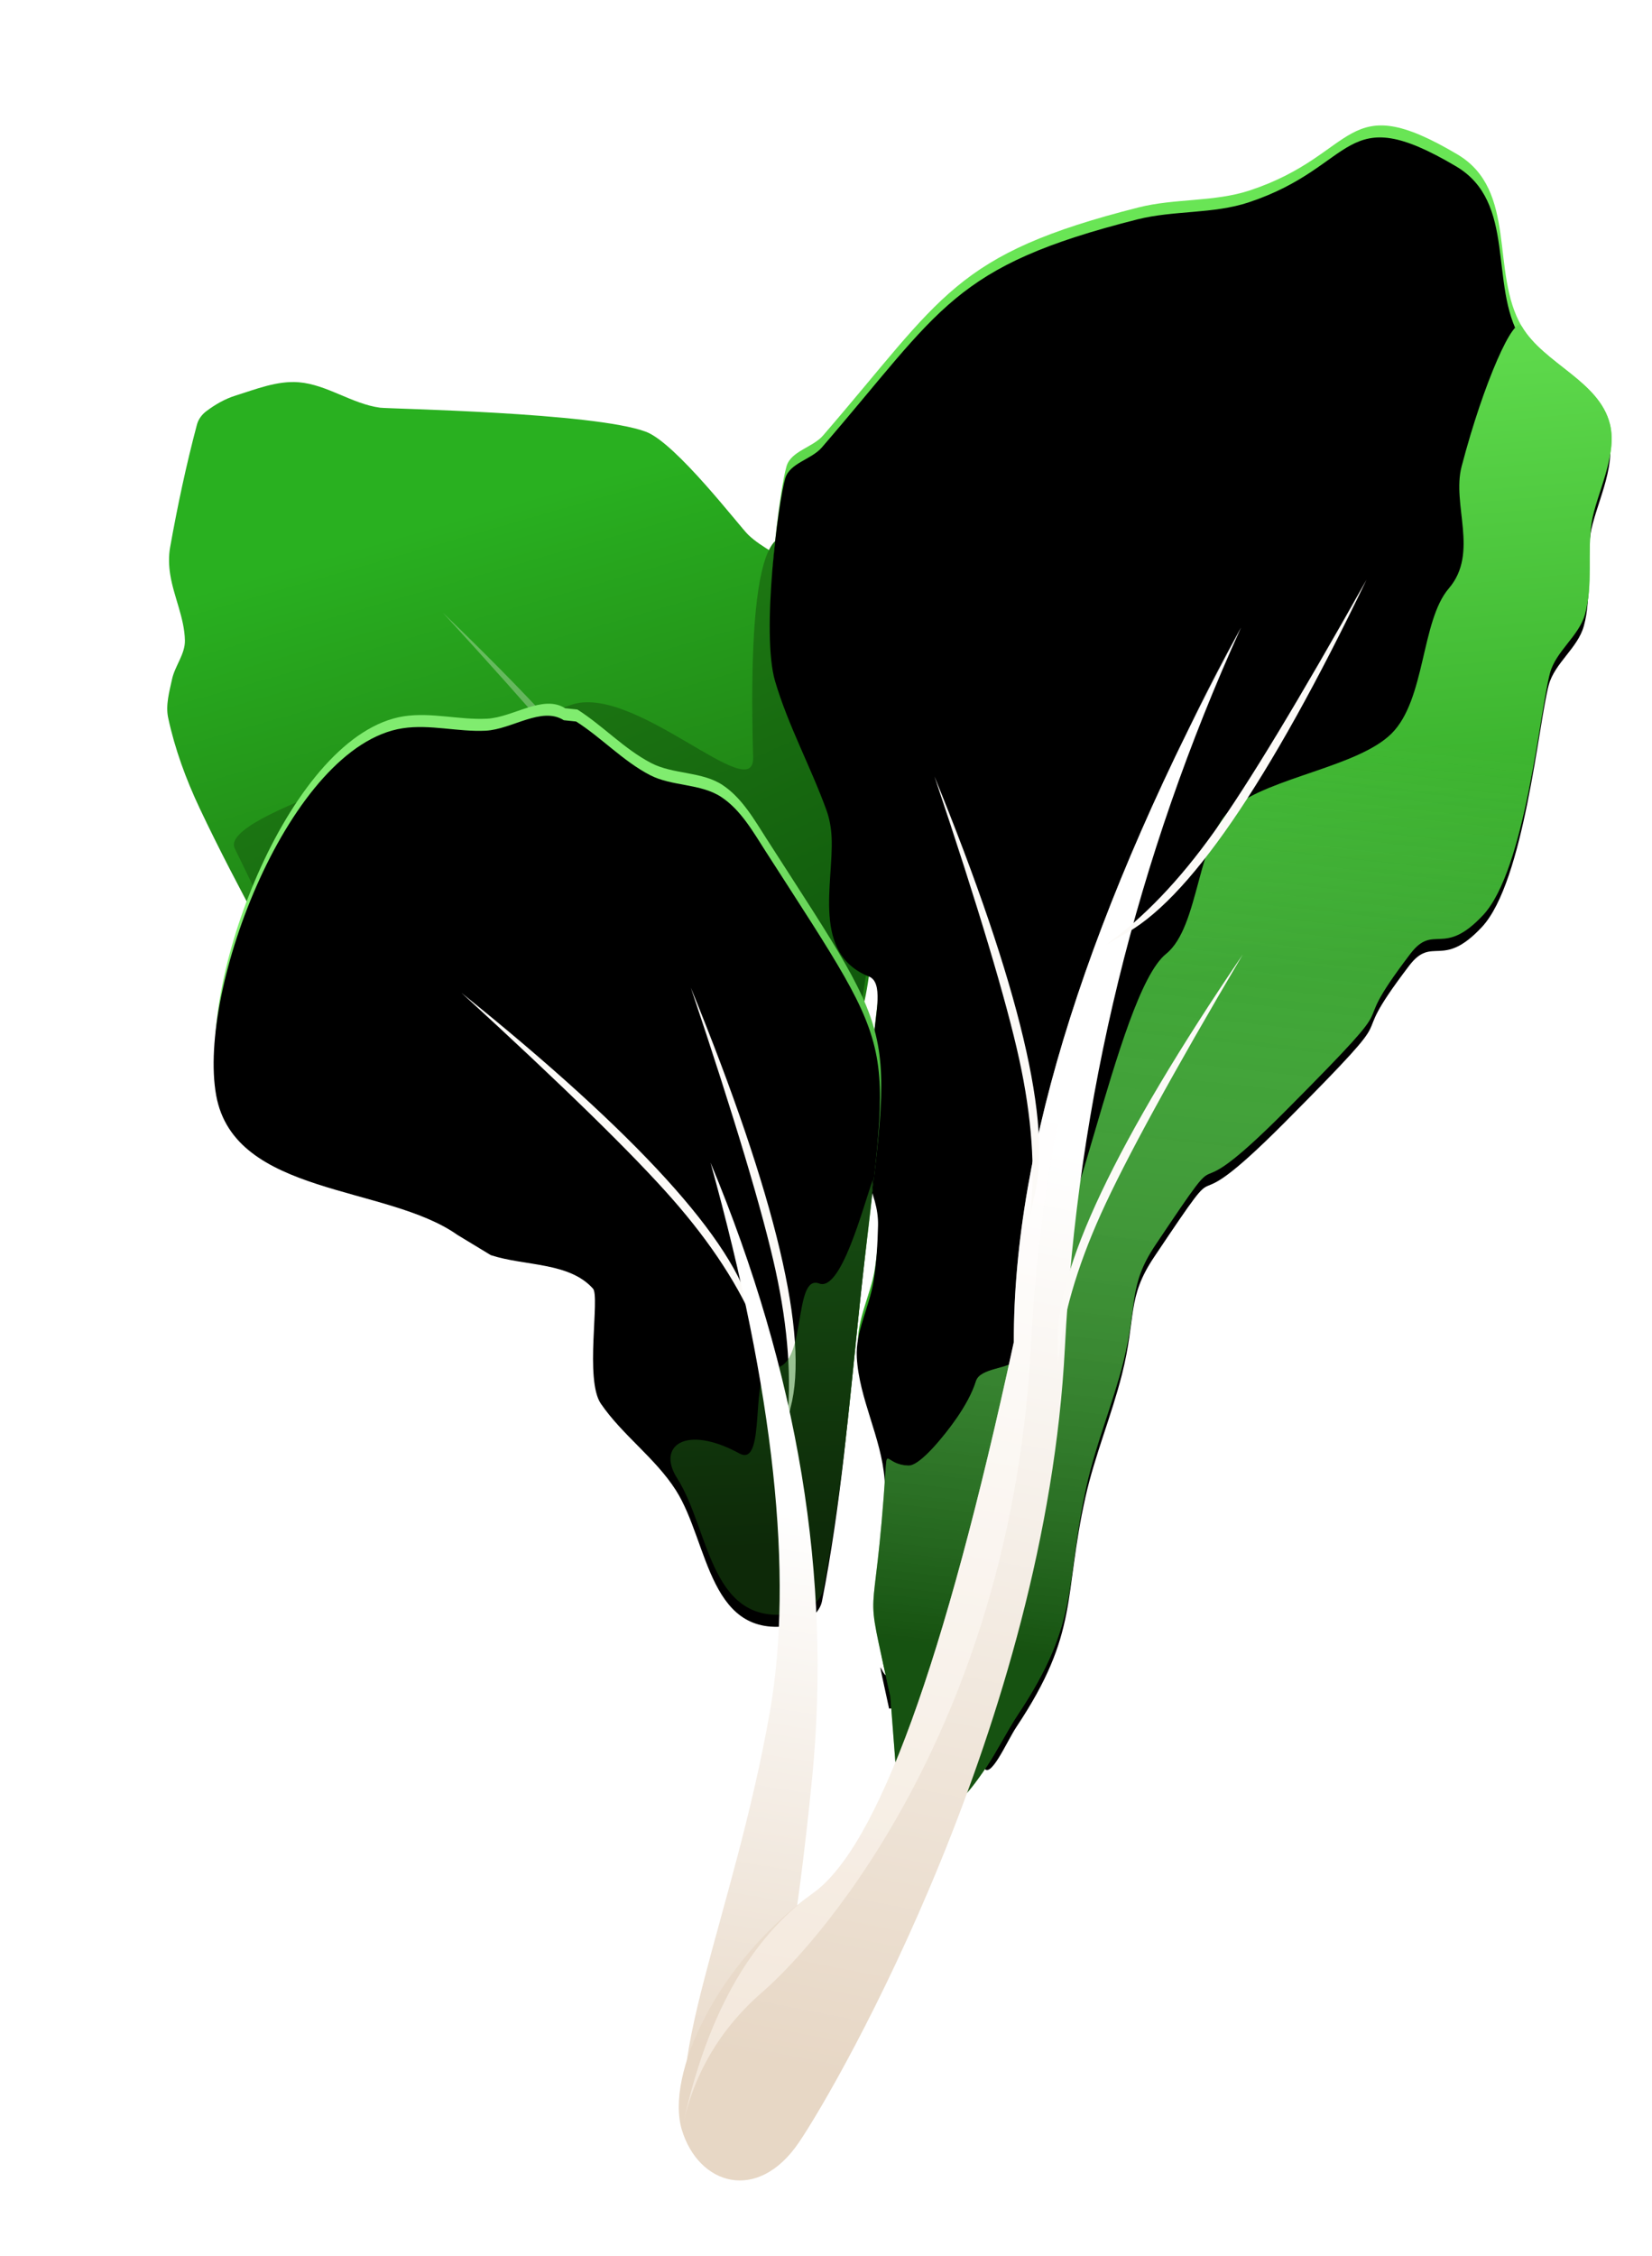<svg xmlns:xlink="http://www.w3.org/1999/xlink" xmlns="http://www.w3.org/2000/svg" version="1.1" viewBox="0 0 137 187" height="187px" width="137px">
    <title>编组 8</title>
    <defs>
        <linearGradient id="linearGradient-1" y2="66.753%" x2="56.819%" y1="16.492%" x1="36.443%">
            <stop offset="0%" stop-color="#29B020"></stop>
            <stop offset="100%" stop-color="#1F7E14"></stop>
        </linearGradient>
        <linearGradient id="linearGradient-2" y2="35.04%" x2="43.296%" y1="96.277%" x1="72.726%">
            <stop offset="0%" stop-color="#10570C"></stop>
            <stop offset="100%" stop-color="#1F7E14"></stop>
        </linearGradient>
        <linearGradient id="linearGradient-3" y2="77.01%" x2="48.044%" y1="15.392%" x1="50%">
            <stop offset="0%" stop-color="#69E555"></stop>
            <stop offset="100%" stop-color="#2DA422"></stop>
        </linearGradient>
        <path id="path-4" d="M69.373,133.79 C65.994,123.51 72.211,143.196 67.007,114.906 C66.384,111.516 64.218,108.525 63.667,105.123 C63.323,103.003 64.266,100.865 64.384,98.72 C64.469,97.171 64.402,95.614 64.275,94.068 C64.041,91.208 61.869,89.486 61.829,86.513 C61.794,83.953 62.314,81.406 62.285,78.847 C62.258,76.474 62.6,73.972 61.376,73.626 C56.43,72.228 57.655,66.227 57.084,62.48 C56.969,61.727 56.761,60.975 56.428,60.29 C54.75,56.834 52.533,53.641 51.068,50.09 C49.494,46.279 49.776,35.208 50.153,33.263 C50.404,31.97 52.144,31.506 52.896,30.426 C61.606,17.906 62.108,14.346 76.938,8.891 C79.869,7.812 83.154,7.802 85.998,6.511 C94.666,2.574 92.772,-2.83 102.778,1.755 C108.095,4.191 106.491,11.21 109.577,15.375 C111.726,18.275 116.421,19.18 117.692,22.657 C118.622,25.204 117.159,28.606 117.044,30.922 C116.917,33.459 117.71,36.034 117.292,38.539 C116.98,40.409 115.214,41.829 114.91,43.7 C114.398,46.853 114.592,60.132 111.489,64.235 C108.563,68.104 107.495,65.309 105.83,68.045 C100.642,76.57 106.834,69.751 96.925,82.042 C88.392,92.626 93.217,83.105 87.326,94.257 C85.389,97.924 86.393,99.286 85.68,104.24 C85.177,107.734 84.14,111.143 83.735,114.651 C82.755,123.149 84.428,125.826 80.024,134.214 C79.365,135.469 78.283,139.004 77.646,137.738 C73.013,128.518 81.174,128.806 76.114,132.267 L69.373,133.79 Z"></path>
        <filter id="filter-5" filterUnits="objectBoundingBox" height="103.6%" width="107.3%" y="-1.8%" x="-3.7%">
            <feGaussianBlur result="shadowBlurInner1" in="SourceAlpha" stdDeviation="2"></feGaussianBlur>
            <feOffset result="shadowOffsetInner1" in="shadowBlurInner1" dy="1" dx="0"></feOffset>
            <feComposite result="shadowInnerInner1" k3="1" k2="-1" operator="arithmetic" in2="SourceAlpha" in="shadowOffsetInner1"></feComposite>
            <feColorMatrix in="shadowInnerInner1" type="matrix" values="0 0 0 0 0.694   0 0 0 0 1   0 0 0 0 0.611  0 0 0 1 0"></feColorMatrix>
        </filter>
        <linearGradient id="linearGradient-6" y2="43.712%" x2="48.232%" y1="-3.19%" x1="44.491%">
            <stop offset="0%" stop-color="#69E555"></stop>
            <stop offset="100%" stop-color="#2DA422"></stop>
        </linearGradient>
        <linearGradient id="linearGradient-7" y2="87.423%" x2="45%" y1="27.87%" x1="45%">
            <stop offset="0%" stop-opacity="0" stop-color="#FFFFFF"></stop>
            <stop offset="100%" stop-opacity="0.5" stop-color="#000000"></stop>
        </linearGradient>
        <path id="path-8" d="M69.373,133.79 C65.994,123.51 67.6,129.701 67.007,114.906 C66.948,113.434 67.156,114.733 68.874,114.589 C69.518,114.536 70.491,113.285 71.036,112.501 C71.682,111.572 73.268,109.191 73.698,107.049 C73.932,105.878 76.399,105.771 76.9,104.883 C77.816,103.256 75.793,101.165 77.035,100.357 C80.608,98.034 81.882,73.953 85.68,70.178 C88.238,67.634 87.19,60.276 89.914,57.559 C92.78,54.7 99.879,53.1 102.357,50.073 C104.886,46.982 103.809,40.535 105.83,37.606 C108.035,34.409 105.334,30.692 105.83,27.442 C106.932,20.225 108.866,14.416 109.577,15.375 C111.726,18.275 116.421,19.18 117.692,22.657 C118.622,25.204 117.159,28.606 117.044,30.922 C116.917,33.459 117.71,36.034 117.292,38.539 C116.98,40.409 115.214,41.829 114.91,43.7 C114.398,46.853 114.592,60.132 111.489,64.235 C108.563,68.104 107.495,65.309 105.83,68.045 C100.642,76.57 106.834,69.751 96.925,82.042 C88.392,92.626 93.217,83.105 87.326,94.257 C85.389,97.924 86.393,99.286 85.68,104.24 C85.177,107.734 84.14,111.143 83.735,114.651 C82.755,123.149 84.428,125.826 80.024,134.214 C79.365,135.469 78.574,137.509 77.922,138.728 C74.617,144.912 76.096,139.402 71.036,142.864 L69.373,133.79 Z"></path>
        <linearGradient id="linearGradient-9" y2="68.247%" x2="68.154%" y1="16.171%" x1="50%">
            <stop offset="0%" stop-color="#80EC6F"></stop>
            <stop offset="100%" stop-color="#2D9B23"></stop>
        </linearGradient>
        <path id="path-10" d="M29.671,98.488 C23.402,94.967 10.942,97.224 8.562,89.081 C6.048,80.481 11.615,59.61 20.755,57.202 C22.978,56.616 25.359,57.036 27.63,56.682 C29.782,56.347 32.029,54.17 33.98,55.141 L35.01,55.141 C37.265,56.264 39.216,57.993 41.561,58.915 C43.482,59.67 45.804,59.154 47.635,60.106 C49.366,61.005 50.569,62.708 51.79,64.231 C65.326,81.108 63.457,77.619 63.447,100.965 C63.443,109.152 63.641,117.367 62.907,125.521 C62.823,126.461 61.94,127.358 61.045,127.651 C53.891,129.993 53.113,121.676 49.893,117.636 C47.92,115.161 45.011,113.564 42.958,111.154 C41.402,109.326 41.967,102.331 41.312,101.738 C39.106,99.742 35.501,100.489 32.596,99.865 L29.671,98.488 Z"></path>
        <filter id="filter-11" filterUnits="objectBoundingBox" height="106.8%" width="109.0%" y="-3.4%" x="-4.5%">
            <feGaussianBlur result="shadowBlurInner1" in="SourceAlpha" stdDeviation="2"></feGaussianBlur>
            <feOffset result="shadowOffsetInner1" in="shadowBlurInner1" dy="1" dx="0"></feOffset>
            <feComposite result="shadowInnerInner1" k3="1" k2="-1" operator="arithmetic" in2="SourceAlpha" in="shadowOffsetInner1"></feComposite>
            <feColorMatrix in="shadowInnerInner1" type="matrix" values="0 0 0 0 0.694   0 0 0 0 1   0 0 0 0 0.611  0 0 0 1 0"></feColorMatrix>
        </filter>
        <linearGradient id="linearGradient-12" y2="16.349%" x2="50%" y1="81.342%" x1="54.049%">
            <stop offset="0%" stop-color="#1C5912"></stop>
            <stop offset="100%" stop-color="#2D9B23"></stop>
        </linearGradient>
        <linearGradient id="linearGradient-13" y2="92.504%" x2="49.42%" y1="32.447%" x1="50%">
            <stop offset="0%" stop-color="#FFFFFF"></stop>
            <stop offset="100%" stop-color="#E7D7C5"></stop>
        </linearGradient>
        <linearGradient id="linearGradient-14" y2="92.504%" x2="48.652%" y1="32.447%" x1="50%">
            <stop offset="0%" stop-color="#FFFFFF"></stop>
            <stop offset="100%" stop-color="#E7D7C5"></stop>
        </linearGradient>
        <linearGradient id="linearGradient-15" y2="92.504%" x2="48.616%" y1="32.447%" x1="50%">
            <stop offset="0%" stop-color="#FFFFFF"></stop>
            <stop offset="100%" stop-color="#FFFAF3"></stop>
        </linearGradient>
    </defs>
    <g fill-rule="evenodd" fill="none" stroke-width="1" stroke="none" id="页面-1">
        <g transform="translate(68.36, 93.495) rotate(6) translate(-68.36, -93.495) translate(9.36, 5.995)" id="编组-9">
            <path fill="url(#linearGradient-1)" id="路径-36" d="M13.385,77.93 C15.677,82.27 18.058,86.563 20.261,90.95 C21.211,92.841 18.284,87.202 17.147,85.418 C13.098,79.067 8.62,72.991 4.71,66.553 C3.337,64.292 2.151,61.886 1.33,59.371 C0.997,58.351 1.199,57.219 1.315,56.153 C1.437,55.035 2.178,53.975 2.041,52.858 C1.813,51.002 0.741,49.348 0.257,47.542 C0.062,46.815 -0.04,46.048 0.014,45.298 C0.264,41.835 0.628,38.376 1.164,34.946 C1.233,34.504 1.487,34.078 1.813,33.774 C2.48,33.153 3.236,32.599 4.071,32.238 C5.722,31.525 7.408,30.621 9.205,30.581 C11.556,30.53 13.772,31.906 16.122,31.973 C16.863,31.994 33.806,30.502 38.251,31.65 C40.82,32.313 46.802,38.649 47.588,39.26 C48.876,40.26 50.553,40.682 51.827,41.701 C57.358,46.125 60.045,61.051 60.892,66.462 C60.98,67.025 62.269,77.045 60.237,80 C59.217,81.484 53.727,83.416 53.001,83.698 C43.747,87.288 34.177,85.499 24.539,84.776 C14.792,84.045 22.384,85.505 17.124,84.386"></path>
            <path transform="translate(35.708, 62) rotate(-24) translate(-35.708, -62)" opacity="0.3" fill="#FCFAF7" id="路径-6备份-2" d="M29.723,44.359 C38.559,60.841 42.502,72.088 41.554,78.103 L41.392,79.64 C41.433,75.813 40.682,71.571 39.142,66.913 C37.601,62.255 34.462,54.737 29.723,44.359 Z"></path>
            <path fill="url(#linearGradient-2)" id="路径-36" d="M7.957,69.571 C6.267,66.92 24.184,59.953 34.378,54.847 C39.336,52.364 50.476,61.722 49.918,57.559 C44.809,19.445 59.916,51.838 60.237,53.892 C60.325,54.454 62.269,77.045 60.237,80 C59.217,81.484 53.727,83.416 53.001,83.698 C43.747,87.288 34.177,85.499 24.539,84.776 C14.792,84.045 22.384,85.505 17.124,84.386 C11.771,75.699 8.715,70.761 7.957,69.571 Z"></path>
            <g id="路径-34">
                <use xlink:href="#path-4" fill-rule="evenodd" fill="url(#linearGradient-3)"></use>
                <use xlink:href="#path-4" filter="url(#filter-5)" fill-opacity="1" fill="black"></use>
            </g>
            <g id="路径-34">
                <use xlink:href="#path-8" fill="url(#linearGradient-6)"></use>
                <use xlink:href="#path-8" fill="url(#linearGradient-7)"></use>
            </g>
            <g id="路径-35">
                <use xlink:href="#path-10" fill-rule="evenodd" fill="url(#linearGradient-9)"></use>
                <use xlink:href="#path-10" filter="url(#filter-11)" fill-opacity="1" fill="black"></use>
            </g>
            <path fill="#FCFAF7" id="路径-6" d="M46.773,77.079 C55.622,93.579 59.577,104.837 58.636,110.853 L58.476,112.391 C58.512,108.563 57.757,104.317 56.212,99.655 C54.667,94.993 51.521,87.468 46.773,77.079 Z"></path>
            <path transform="translate(41.696, 92.032) rotate(-29) translate(-41.696, -92.032)" fill="#FCFAF7" id="路径-6备份-2" d="M35.713,74.396 C44.547,90.872 48.49,102.117 47.541,108.13 L47.379,109.667 C47.42,105.842 46.67,101.6 45.13,96.943 C43.59,92.287 40.451,84.771 35.713,74.396 Z"></path>
            <path opacity="0.461" fill="url(#linearGradient-12)" id="路径-35" d="M63.447,100.965 C63.443,109.152 63.641,117.367 62.907,125.521 C62.823,126.461 61.94,127.358 61.045,127.651 C53.891,129.993 53.113,121.676 49.893,117.636 C47.92,115.161 50.11,113.103 54.817,115.055 C57.274,116.073 54.805,107.767 56.775,107.714 C59.754,107.634 57.61,99.747 59.927,100.357 C61.8,100.849 62.872,93.71 63.447,91.332 C63.631,93.557 63.449,95.953 63.447,100.965 Z"></path>
            <path fill="url(#linearGradient-13)" id="路径-5" d="M49.918,91.338 C57.144,109.7 60.36,124.622 59.566,136.103 C58.374,153.324 53.254,167.335 57.184,172.466 C61.114,177.597 63.768,166.281 63.626,141.234 C63.531,124.535 58.962,107.903 49.918,91.338 Z"></path>
            <path fill="url(#linearGradient-14)" id="路径-37" d="M89.032,42.629 C78.937,67.174 74.755,87.462 76.484,103.493 C73.532,130.586 69.611,146.304 64.72,150.648 C57.383,157.164 54.078,166.91 55.93,171.309 C57.781,175.708 62.817,176.726 65.705,171.309 C68.593,165.892 82.412,134.44 80.743,103.493 C79.631,82.862 82.394,62.574 89.032,42.629 Z"></path>
            <path opacity="0.5" fill="url(#linearGradient-15)" id="路径-37" d="M89.032,42.629 C78.937,67.174 74.755,87.462 76.484,103.493 C73.532,130.586 69.611,146.304 64.72,150.648 C59.829,154.992 56.899,161.879 55.93,171.309 C56.365,166.691 58.181,162.672 61.376,159.252 C66.168,154.121 79.591,134.44 77.922,103.493 C76.81,82.862 80.513,62.574 89.032,42.629 Z"></path>
            <path fill="#FCFAF7" id="路径-6" d="M65.037,57.559 C73.886,74.058 77.841,85.316 76.9,91.332 L76.74,92.87 C76.776,89.042 76.021,84.797 74.476,80.134 C72.931,75.472 69.785,67.947 65.037,57.559 Z"></path>
            <path transform="translate(86.007, 87.227) scale(-1, 1) translate(-86.007, -87.227)" fill="#FCFAF7" id="路径-6备份" d="M80.007,69.571 C88.857,86.071 92.811,97.329 91.87,103.345 L91.71,104.883 C91.746,101.055 90.992,96.809 89.446,92.147 C87.901,87.485 84.755,79.96 80.007,69.571 Z"></path>
            <path transform="translate(89.897, 53.89) rotate(48) translate(-89.897, -53.89)" fill="#FCFAF7" id="路径-6备份-2" d="M83.864,36.254 C92.753,52.74 96.731,63.985 95.798,69.989 L95.64,71.525 C95.67,67.703 94.908,63.463 93.353,58.807 C91.798,54.15 88.635,46.633 83.864,36.254 Z"></path>
        </g>
    </g>
</svg>